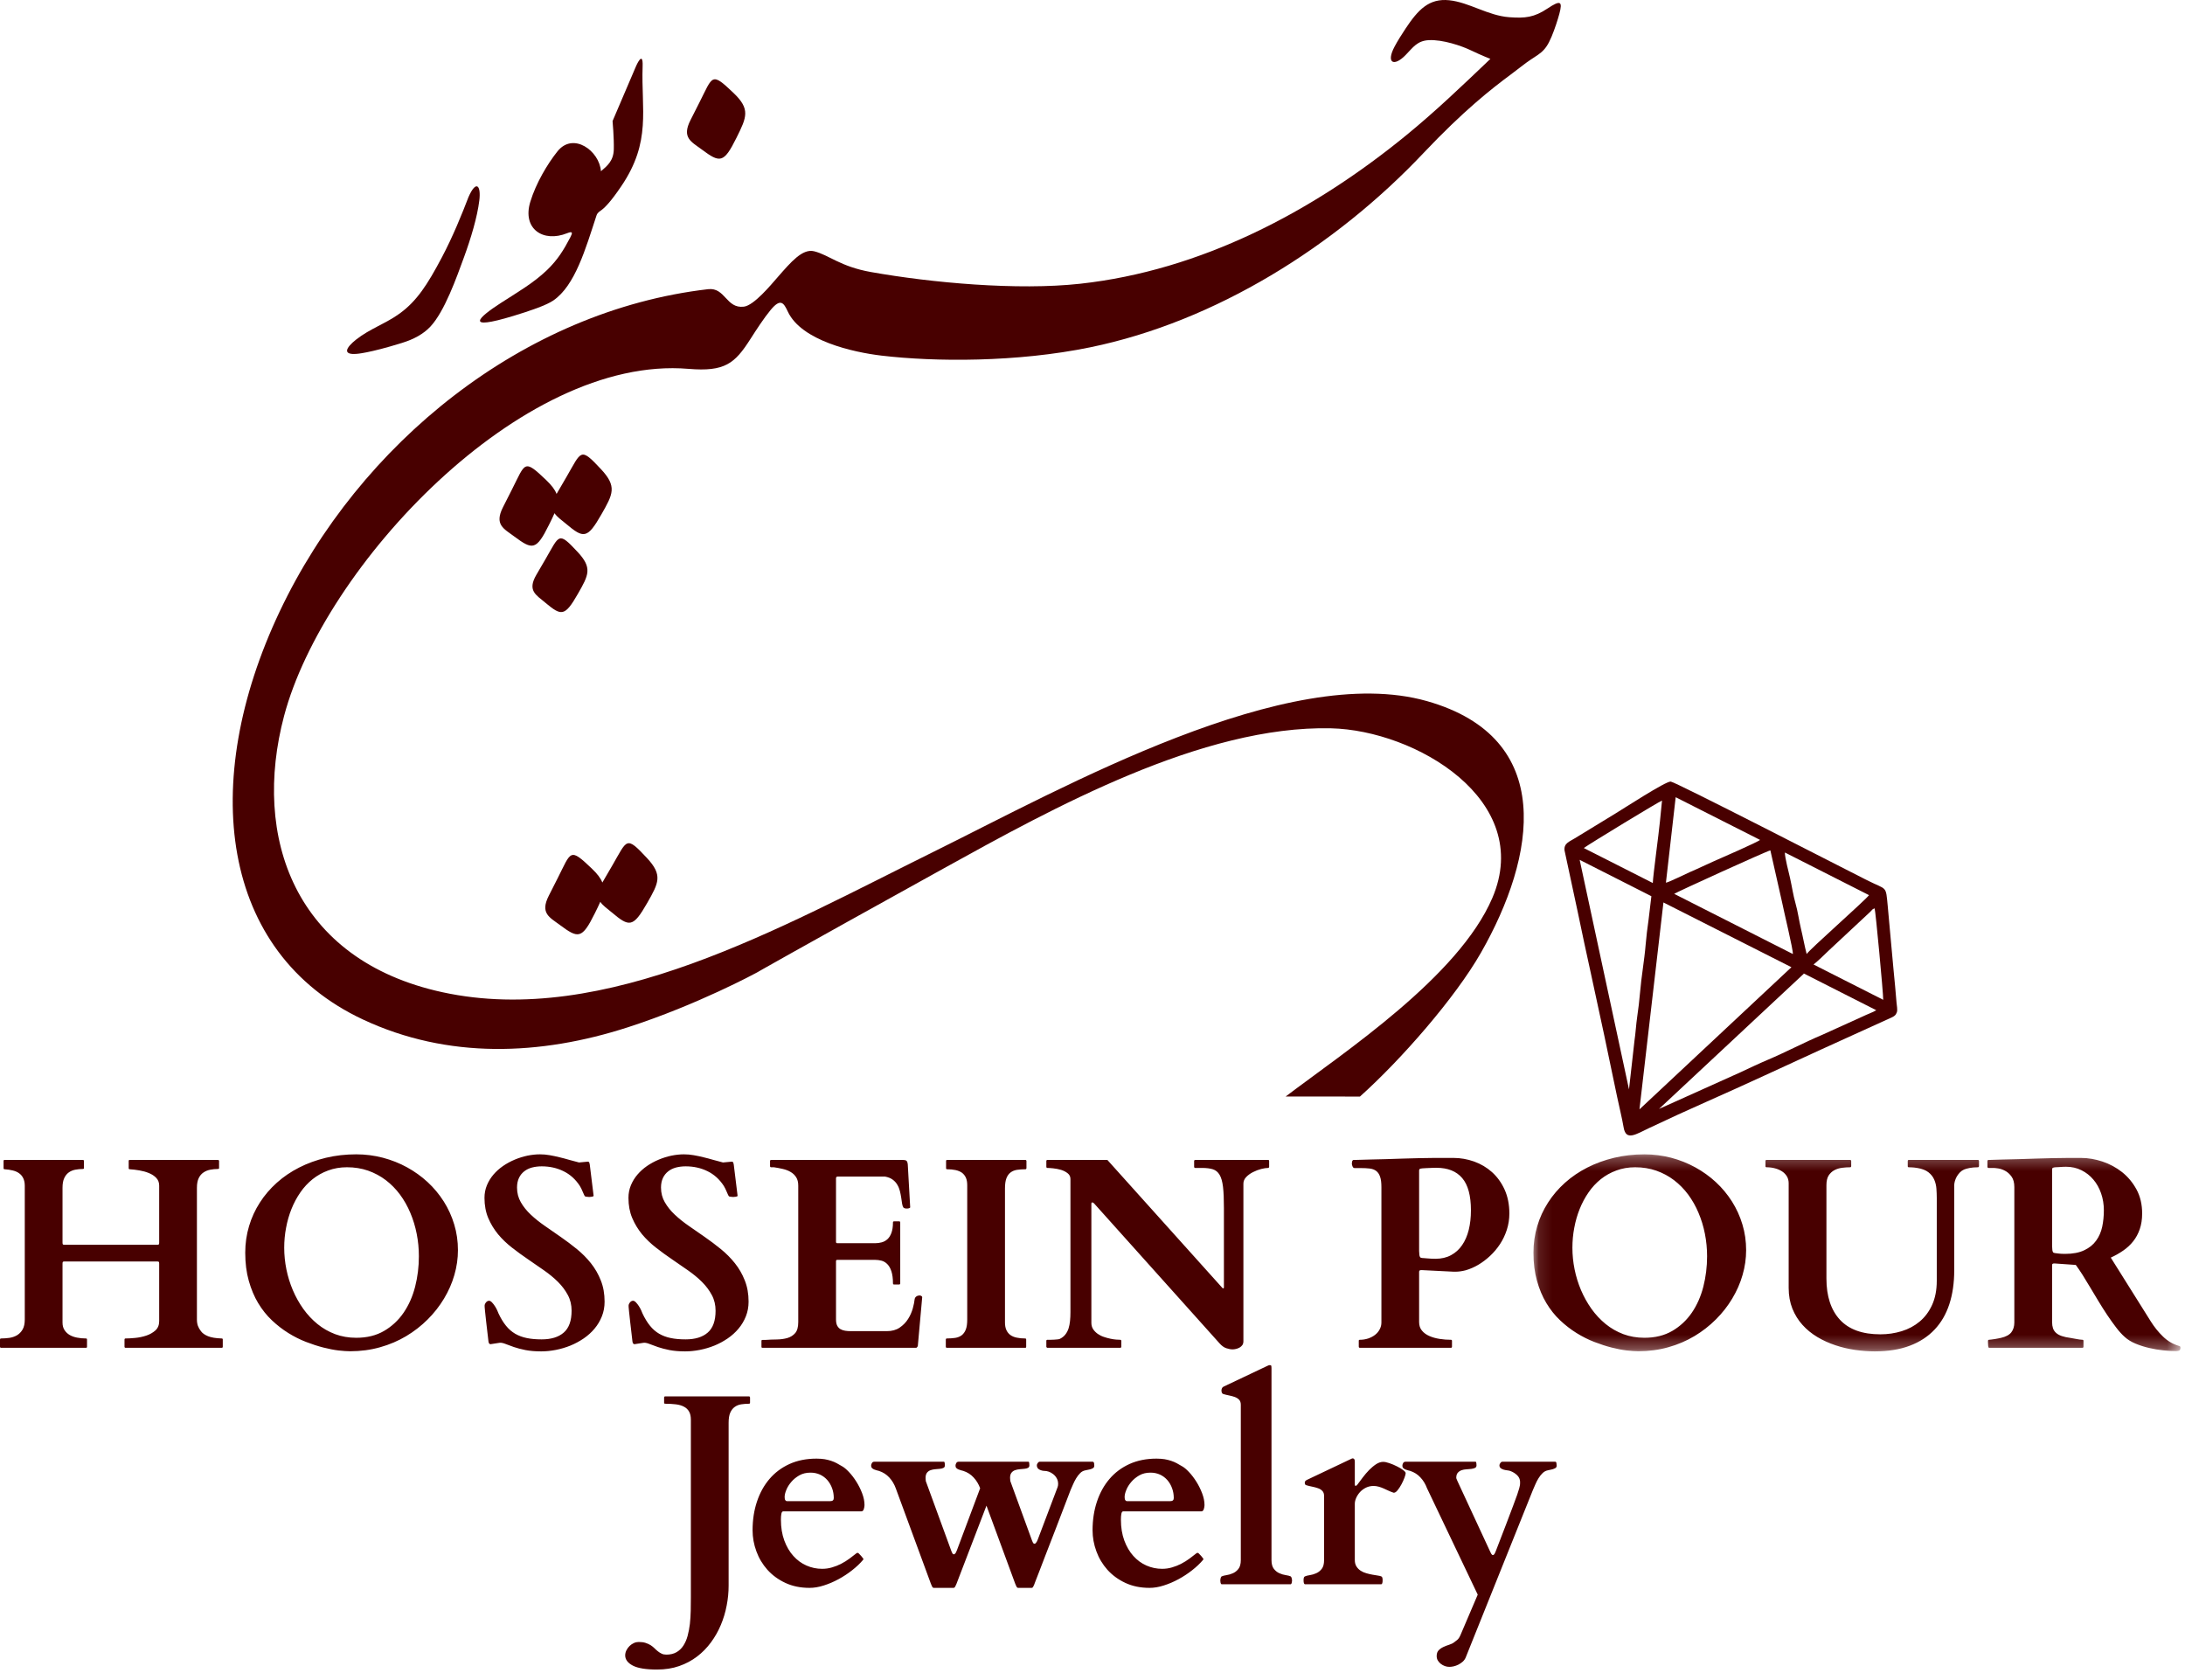 <?xml version="1.0" encoding="UTF-8"?>
<svg width="160px" height="123px" viewBox="0 0 160 123" version="1.1" xmlns="http://www.w3.org/2000/svg" xmlns:xlink="http://www.w3.org/1999/xlink">
    <!-- Generator: Sketch 55 (78076) - https://sketchapp.com -->
    <title>Group 25</title>
    <desc>Created with Sketch.</desc>
    <defs>
        <polygon id="path-1" points="0.111 0.282 47.488 0.282 47.488 14.709 0.111 14.709"></polygon>
    </defs>
    <g id="Page-1" stroke="none" stroke-width="1" fill="none" fill-rule="evenodd">
        <g id="Hosseinpour-details" transform="translate(-640, -45)">
            <g id="Group-25" transform="translate(640, 45)">
                <path d="M102.929,4.028 C102.074,4.908 101.474,4.629 102.121,3.409 C102.332,3.011 102.636,2.528 102.926,2.091 C103.846,0.706 104.641,-0.134 106.117,0.018 C107.576,0.168 108.957,1.144 110.515,1.26 C111.682,1.347 112.343,1.274 113.322,0.621 C114.278,-0.017 114.435,0.088 114.184,1.02 C114.074,1.426 113.856,2.112 113.612,2.695 C113.11,3.893 112.709,3.906 111.752,4.601 C111.374,4.875 111.126,5.087 110.633,5.453 C109.227,6.495 107.188,8.085 104.227,11.217 C97.801,18.014 89.033,23.535 79.841,25.428 C74.464,26.535 68.458,26.501 64.543,26.037 C62.467,25.791 58.691,24.948 57.691,22.819 C57.393,22.185 57.171,21.795 56.422,22.706 C55.927,23.31 55.421,24.087 54.94,24.839 C53.805,26.615 53.079,27.231 50.414,27.007 C38.129,25.974 23.7,41.505 20.803,52.416 C18.452,61.269 21.54,70.292 32.395,72.649 C44.332,75.241 57.134,67.917 68.366,62.365 C77.928,57.64 94.284,48.438 104.492,51.335 C113.985,54.029 112.476,62.702 108.442,69.762 C106.567,73.044 102.624,77.566 99.584,80.289 L94.145,80.284 C98.416,77.046 106.809,71.523 109.281,65.743 C112.345,58.577 103.642,53.47 97.468,53.326 C88.051,53.108 77.088,59.165 69.084,63.595 C57.542,69.983 55.41,71.216 55.41,71.216 C55.41,71.216 51.096,73.562 45.971,75.218 C39.567,77.288 32.799,77.563 26.572,74.644 C16.134,69.75 14.534,57.329 20.479,44.775 C26.311,32.456 38.313,22.746 51.85,21.174 C53.113,21.026 53.171,22.616 54.474,22.453 C55.216,22.36 56.455,20.856 56.961,20.277 C57.916,19.185 58.763,18.189 59.611,18.397 C60.71,18.668 61.514,19.516 63.775,19.918 C68.231,20.711 74.517,21.277 79.089,20.776 C87.902,19.811 96.087,15.531 102.96,9.915 C105.146,8.128 107.096,6.256 109.135,4.312 C109.139,4.309 108.491,4.062 107.734,3.697 C107.02,3.353 105.649,2.888 104.625,2.94 C103.777,2.984 103.473,3.469 102.929,4.028" id="Fill-1" fill="#480000"></path>
                <path d="M46.571,4.855 C46.571,4.855 47.101,3.61 47.057,4.855 C46.944,8.043 47.714,10.356 45.498,13.628 C44.746,14.739 44.332,15.159 44.063,15.368 C43.903,15.491 43.752,15.555 43.677,15.785 C42.878,18.219 42.114,20.907 40.517,22.002 C39.996,22.359 38.793,22.767 37.597,23.13 C33.939,24.24 35.041,23.241 36.655,22.196 C37.816,21.444 39.048,20.741 40.052,19.778 C40.836,19.025 41.283,18.297 41.774,17.354 C41.937,17.04 41.943,16.909 41.533,17.074 C39.768,17.785 38.226,16.753 38.833,14.773 C39.253,13.401 40.082,12.01 40.822,11.082 C41.971,9.642 43.892,11.035 44.006,12.539 C44.454,12.149 44.923,11.793 44.946,10.943 C44.968,10.092 44.856,8.865 44.856,8.865 L46.571,4.855 Z" id="Fill-3" fill="#480000"></path>
                <path d="M50.561,8.796 C49.909,10.083 50.615,10.372 51.382,10.942 C52.722,11.94 52.996,11.969 53.925,10.099 C54.687,8.564 54.96,7.995 53.705,6.798 C52.075,5.243 52.208,5.547 51.213,7.509 L50.561,8.796 Z" id="Fill-5" fill="#480000"></path>
                <path d="M34.304,14.433 C34.873,13.136 35.234,13.587 35.098,14.685 C34.949,15.887 34.495,17.419 33.966,18.863 C33.441,20.295 32.561,22.8 31.513,23.916 C31.013,24.448 30.327,24.832 29.44,25.107 C27.008,25.863 26.124,25.908 26.124,25.908 C25.078,25.996 25.292,25.481 26.089,24.854 C27.086,24.068 28.28,23.679 29.287,22.94 C30.534,22.025 31.301,20.837 32.351,18.855 C33.17,17.309 33.859,15.598 34.304,14.433" id="Fill-7" fill="#480000"></path>
                <path d="M40.605,37.576 C40.791,37.853 41.117,38.075 41.452,38.356 C42.732,39.431 43.004,39.475 44.039,37.662 C44.889,36.175 45.195,35.624 44.011,34.355 C42.473,32.707 42.588,33.018 41.482,34.919 L40.756,36.165 C40.637,35.851 40.39,35.527 39.978,35.134 C38.347,33.579 38.481,33.883 37.486,35.845 L36.834,37.132 C36.181,38.418 36.888,38.707 37.655,39.278 C38.995,40.276 39.269,40.305 40.197,38.434 C40.359,38.11 40.497,37.829 40.605,37.576" id="Fill-9" fill="#480000"></path>
                <path d="M39.275,42.088 C38.603,43.244 39.242,43.549 39.921,44.119 C41.107,45.115 41.359,45.157 42.319,43.476 C43.107,42.097 43.391,41.586 42.293,40.409 C40.867,38.882 40.975,39.17 39.949,40.932 L39.275,42.088 Z" id="Fill-11" fill="#480000"></path>
                <path d="M43.957,66.03 C44.142,66.307 44.468,66.529 44.804,66.81 C46.083,67.885 46.355,67.93 47.391,66.117 C48.24,64.629 48.546,64.078 47.362,62.809 C45.824,61.161 45.94,61.472 44.834,63.373 L44.108,64.619 C43.988,64.305 43.741,63.981 43.329,63.588 C41.699,62.033 41.832,62.337 40.837,64.299 L40.185,65.586 C39.533,66.872 40.24,67.161 41.006,67.732 C42.346,68.73 42.62,68.759 43.549,66.888 C43.71,66.564 43.849,66.283 43.957,66.03" id="Fill-13" fill="#480000"></path>
                <path d="M103.937,91.894 C103.943,91.948 103.96,91.995 103.983,92.034 C104.003,92.078 104.053,92.101 104.122,92.108 C104.149,92.108 104.195,92.111 104.261,92.118 C104.331,92.124 104.41,92.131 104.5,92.137 C104.592,92.144 104.688,92.151 104.798,92.158 C104.904,92.164 105.01,92.167 105.112,92.167 C105.546,92.167 105.923,92.081 106.251,91.904 C106.579,91.728 106.85,91.482 107.065,91.168 C107.284,90.852 107.443,90.479 107.552,90.047 C107.658,89.614 107.711,89.138 107.711,88.618 C107.711,87.543 107.499,86.757 107.072,86.257 C106.645,85.755 106.016,85.505 105.188,85.505 C105.099,85.505 105.016,85.505 104.937,85.508 C104.861,85.511 104.781,85.515 104.705,85.518 C104.626,85.521 104.543,85.525 104.457,85.528 C104.371,85.532 104.272,85.538 104.162,85.545 C104.122,85.545 104.073,85.552 104.01,85.568 C103.95,85.585 103.917,85.628 103.917,85.702 L103.917,91.602 L103.937,91.894 Z M99.574,98.684 C99.521,98.684 99.498,98.651 99.498,98.587 L99.498,98.177 C99.498,98.171 99.501,98.154 99.504,98.131 C99.511,98.111 99.534,98.098 99.574,98.098 C99.793,98.098 99.998,98.064 100.19,98.001 C100.382,97.934 100.547,97.848 100.689,97.738 C100.832,97.628 100.945,97.495 101.027,97.338 C101.113,97.182 101.156,97.012 101.156,96.829 L101.156,86.92 C101.156,86.594 101.124,86.338 101.057,86.154 C100.994,85.968 100.898,85.828 100.772,85.735 C100.647,85.638 100.488,85.581 100.295,85.558 C100.107,85.535 99.885,85.525 99.634,85.525 L99.197,85.525 C99.124,85.525 99.074,85.485 99.041,85.402 C99.008,85.322 98.991,85.252 98.991,85.192 C98.991,85.159 98.998,85.112 99.011,85.045 C99.025,84.982 99.061,84.942 99.117,84.929 L99.18,84.929 C99.216,84.929 99.279,84.929 99.369,84.926 C99.462,84.922 99.581,84.919 99.733,84.916 C99.885,84.912 100.084,84.905 100.332,84.899 C100.686,84.892 101.067,84.882 101.471,84.872 C101.875,84.859 102.282,84.846 102.696,84.832 C103.11,84.819 103.52,84.806 103.924,84.799 C104.327,84.789 104.708,84.782 105.063,84.782 L106.43,84.782 C106.949,84.782 107.453,84.872 107.943,85.045 C108.436,85.222 108.873,85.481 109.253,85.821 C109.634,86.164 109.942,86.587 110.174,87.093 C110.405,87.603 110.525,88.189 110.525,88.851 C110.525,89.267 110.462,89.664 110.339,90.047 C110.216,90.426 110.051,90.776 109.839,91.095 C109.631,91.412 109.386,91.701 109.111,91.958 C108.836,92.214 108.548,92.431 108.25,92.607 C107.949,92.784 107.641,92.917 107.333,93.007 C107.062,93.077 106.807,93.113 106.565,93.113 L106.459,93.113 L104.142,92.997 L104.063,92.997 C104.02,92.997 103.987,93.003 103.967,93.017 C103.947,93.03 103.934,93.043 103.927,93.057 C103.92,93.067 103.917,93.093 103.917,93.133 L103.917,96.803 C103.917,97.056 103.987,97.265 104.126,97.428 C104.265,97.595 104.447,97.728 104.672,97.824 C104.894,97.921 105.145,97.991 105.423,98.034 C105.701,98.078 105.976,98.098 106.248,98.098 C106.284,98.098 106.307,98.108 106.314,98.128 C106.321,98.148 106.324,98.164 106.324,98.177 L106.324,98.607 C106.324,98.617 106.321,98.634 106.311,98.654 C106.3,98.674 106.277,98.684 106.248,98.684 L99.574,98.684 Z M76.696,98.684 C76.683,98.684 76.667,98.677 76.65,98.66 C76.63,98.644 76.62,98.624 76.62,98.607 L76.62,98.177 C76.62,98.124 76.647,98.098 76.696,98.098 L76.938,98.098 C77.031,98.098 77.12,98.094 77.206,98.088 C77.292,98.081 77.372,98.075 77.445,98.068 C77.514,98.061 77.57,98.051 77.61,98.031 C77.769,97.951 77.905,97.848 78.007,97.718 C78.11,97.588 78.189,97.438 78.246,97.269 C78.299,97.099 78.335,96.916 78.355,96.712 C78.375,96.513 78.385,96.296 78.385,96.07 L78.385,86.324 C78.385,86.148 78.315,86.008 78.176,85.901 C78.037,85.791 77.875,85.712 77.693,85.655 C77.507,85.602 77.319,85.565 77.13,85.545 C76.938,85.525 76.796,85.515 76.696,85.515 C76.663,85.515 76.643,85.505 76.634,85.485 C76.624,85.465 76.62,85.448 76.62,85.435 L76.62,85.009 C76.62,84.996 76.624,84.979 76.634,84.959 C76.643,84.939 76.663,84.929 76.696,84.929 L81.089,84.929 L89.451,94.235 C89.484,94.269 89.504,94.292 89.518,94.308 C89.53,94.325 89.547,94.332 89.567,94.332 C89.593,94.332 89.61,94.322 89.617,94.305 C89.623,94.285 89.623,94.265 89.623,94.245 L89.623,88.452 C89.623,87.806 89.603,87.293 89.557,86.903 C89.511,86.517 89.428,86.221 89.306,86.018 C89.183,85.811 89.018,85.678 88.809,85.612 C88.603,85.548 88.339,85.515 88.014,85.515 L87.521,85.515 C87.488,85.515 87.468,85.505 87.458,85.485 C87.448,85.465 87.442,85.448 87.442,85.435 L87.442,85.009 C87.442,84.996 87.448,84.979 87.458,84.959 C87.468,84.939 87.488,84.929 87.521,84.929 L92.854,84.929 C92.894,84.929 92.917,84.939 92.924,84.959 C92.93,84.979 92.934,84.996 92.934,85.009 L92.934,85.435 C92.934,85.448 92.927,85.465 92.917,85.485 C92.907,85.505 92.887,85.515 92.854,85.515 C92.725,85.515 92.559,85.542 92.354,85.591 C92.152,85.645 91.954,85.718 91.759,85.818 C91.563,85.915 91.397,86.034 91.259,86.178 C91.119,86.321 91.05,86.484 91.05,86.667 L91.05,98.204 C91.05,98.317 91.024,98.407 90.974,98.484 C90.921,98.557 90.855,98.617 90.775,98.664 C90.692,98.71 90.606,98.744 90.514,98.767 C90.418,98.79 90.332,98.8 90.256,98.8 C90.127,98.8 89.974,98.774 89.806,98.717 C89.633,98.664 89.464,98.541 89.296,98.351 L80.139,88.139 C80.096,88.092 80.063,88.065 80.043,88.055 C80.023,88.046 79.997,88.042 79.967,88.042 C79.934,88.042 79.917,88.072 79.917,88.139 L79.917,96.849 C79.917,97.032 79.96,97.189 80.047,97.322 C80.136,97.455 80.248,97.568 80.384,97.665 C80.52,97.758 80.669,97.835 80.834,97.888 C81,97.944 81.159,97.988 81.318,98.021 C81.476,98.054 81.619,98.075 81.745,98.084 C81.87,98.094 81.966,98.098 82.033,98.098 C82.063,98.098 82.086,98.111 82.099,98.137 C82.106,98.151 82.109,98.164 82.109,98.177 L82.109,98.607 C82.109,98.617 82.106,98.634 82.096,98.654 C82.086,98.674 82.063,98.684 82.033,98.684 L76.696,98.684 Z M73.591,96.829 C73.591,97.052 73.625,97.235 73.694,97.385 C73.764,97.535 73.86,97.655 73.985,97.748 C74.111,97.838 74.267,97.904 74.452,97.941 C74.634,97.981 74.84,98.001 75.068,98.001 C75.117,98.001 75.144,98.027 75.144,98.078 L75.144,98.607 C75.144,98.624 75.141,98.644 75.134,98.66 C75.127,98.677 75.104,98.684 75.068,98.684 L69.334,98.684 C69.301,98.684 69.282,98.674 69.272,98.654 C69.262,98.634 69.258,98.617 69.258,98.607 L69.258,98.078 C69.258,98.064 69.262,98.051 69.272,98.031 C69.282,98.011 69.301,98.001 69.334,98.001 C69.56,98.001 69.765,97.984 69.95,97.958 C70.136,97.928 70.291,97.865 70.42,97.768 C70.549,97.668 70.652,97.528 70.721,97.348 C70.794,97.165 70.827,96.919 70.827,96.606 L70.827,86.783 C70.827,86.561 70.794,86.377 70.728,86.228 C70.658,86.078 70.563,85.958 70.437,85.864 C70.311,85.775 70.156,85.712 69.97,85.671 C69.785,85.631 69.579,85.612 69.354,85.612 C69.301,85.612 69.278,85.585 69.278,85.535 L69.278,85.009 C69.278,84.956 69.301,84.929 69.354,84.929 L75.084,84.929 C75.117,84.929 75.141,84.939 75.147,84.959 C75.157,84.979 75.164,84.996 75.164,85.009 L75.164,85.535 C75.164,85.548 75.157,85.565 75.147,85.581 C75.141,85.602 75.117,85.612 75.084,85.612 C74.859,85.612 74.654,85.628 74.469,85.655 C74.287,85.685 74.128,85.748 73.999,85.848 C73.87,85.945 73.77,86.084 73.698,86.267 C73.628,86.447 73.591,86.694 73.591,87.007 L73.591,96.829 Z M55.759,98.187 C55.759,98.181 55.762,98.164 55.765,98.141 C55.772,98.121 55.795,98.108 55.835,98.108 L56.047,98.108 C56.318,98.088 56.596,98.078 56.881,98.075 C57.166,98.071 57.424,98.034 57.659,97.968 C57.891,97.898 58.083,97.778 58.232,97.605 C58.377,97.435 58.453,97.165 58.453,96.803 L58.453,86.813 C58.453,86.557 58.401,86.351 58.298,86.194 C58.195,86.034 58.06,85.904 57.891,85.808 C57.722,85.708 57.533,85.638 57.318,85.588 C57.106,85.538 56.888,85.498 56.669,85.465 L56.464,85.465 C56.434,85.465 56.411,85.455 56.401,85.435 C56.391,85.418 56.388,85.402 56.388,85.388 L56.388,85.009 C56.388,84.996 56.391,84.979 56.401,84.959 C56.411,84.939 56.434,84.929 56.464,84.929 L66.123,84.929 C66.242,84.929 66.325,84.949 66.378,84.992 C66.428,85.035 66.461,85.128 66.474,85.272 L66.65,88.392 C66.65,88.425 66.62,88.448 66.567,88.465 C66.511,88.482 66.461,88.488 66.415,88.488 C66.365,88.488 66.312,88.485 66.259,88.472 C66.209,88.458 66.173,88.438 66.153,88.412 C66.107,88.345 66.077,88.252 66.057,88.126 C66.037,87.996 66.018,87.856 65.994,87.699 C65.971,87.543 65.938,87.38 65.898,87.213 C65.855,87.043 65.793,86.887 65.706,86.744 C65.624,86.6 65.508,86.474 65.362,86.367 C65.216,86.261 65.031,86.188 64.806,86.148 L61.343,86.148 C61.261,86.148 61.218,86.191 61.218,86.274 L61.218,90.929 C61.218,90.992 61.251,91.026 61.314,91.026 L64.088,91.026 C64.25,91.026 64.409,91.005 64.567,90.962 C64.726,90.919 64.866,90.842 64.985,90.732 C65.104,90.623 65.203,90.469 65.276,90.27 C65.349,90.073 65.389,89.817 65.389,89.504 C65.389,89.454 65.415,89.427 65.465,89.427 L65.842,89.427 C65.895,89.427 65.921,89.454 65.921,89.504 L65.921,93.972 C65.921,94.006 65.912,94.025 65.892,94.036 C65.872,94.046 65.855,94.049 65.842,94.049 L65.465,94.049 C65.432,94.049 65.412,94.039 65.402,94.022 C65.392,94.002 65.389,93.985 65.389,93.972 C65.389,93.609 65.349,93.313 65.276,93.09 C65.203,92.863 65.104,92.69 64.981,92.564 C64.859,92.437 64.717,92.351 64.558,92.307 C64.399,92.267 64.233,92.244 64.058,92.244 L61.314,92.244 C61.251,92.244 61.218,92.277 61.218,92.344 L61.218,96.606 C61.218,96.796 61.247,96.946 61.303,97.059 C61.363,97.172 61.443,97.259 61.542,97.318 C61.641,97.375 61.757,97.415 61.886,97.435 C62.015,97.455 62.151,97.465 62.293,97.465 L64.942,97.465 C65.316,97.465 65.63,97.378 65.882,97.205 C66.134,97.032 66.339,96.823 66.494,96.576 C66.65,96.33 66.762,96.073 66.839,95.807 C66.911,95.54 66.958,95.311 66.977,95.124 C66.991,95.038 67.034,94.971 67.103,94.924 C67.176,94.874 67.256,94.851 67.348,94.851 C67.378,94.851 67.418,94.865 67.464,94.888 C67.507,94.914 67.53,94.945 67.53,94.978 L67.209,98.547 C67.199,98.58 67.179,98.61 67.156,98.64 C67.136,98.67 67.107,98.684 67.077,98.684 L55.835,98.684 C55.795,98.684 55.772,98.674 55.765,98.651 C55.762,98.627 55.759,98.61 55.759,98.607 L55.759,98.467 L55.759,98.187 Z M46.463,98.42 C46.381,98.42 46.328,98.351 46.311,98.214 C46.238,97.605 46.182,97.129 46.146,96.792 C46.106,96.453 46.079,96.2 46.063,96.03 C46.047,95.86 46.036,95.754 46.033,95.704 C46.03,95.654 46.03,95.62 46.03,95.6 C46.03,95.53 46.06,95.451 46.126,95.367 C46.189,95.284 46.268,95.241 46.358,95.241 C46.424,95.241 46.493,95.281 46.566,95.357 C46.642,95.434 46.712,95.527 46.781,95.631 C46.847,95.733 46.907,95.84 46.953,95.943 C47.003,96.047 47.033,96.12 47.046,96.166 C47.215,96.526 47.397,96.825 47.596,97.069 C47.791,97.312 48.016,97.508 48.268,97.655 C48.523,97.801 48.804,97.908 49.122,97.971 C49.439,98.038 49.8,98.068 50.207,98.068 C50.899,98.068 51.439,97.904 51.823,97.572 C52.207,97.239 52.399,96.706 52.399,95.97 C52.399,95.55 52.31,95.164 52.124,94.821 C51.939,94.475 51.7,94.155 51.402,93.859 C51.105,93.563 50.764,93.283 50.383,93.017 C50.002,92.75 49.611,92.48 49.211,92.207 C48.807,91.934 48.417,91.648 48.036,91.352 C47.655,91.055 47.314,90.729 47.016,90.373 C46.722,90.013 46.48,89.617 46.295,89.181 C46.112,88.748 46.02,88.255 46.02,87.709 C46.02,87.376 46.079,87.07 46.199,86.783 C46.318,86.497 46.477,86.237 46.679,86.001 C46.878,85.768 47.112,85.558 47.38,85.372 C47.649,85.189 47.937,85.032 48.241,84.905 C48.542,84.779 48.854,84.683 49.165,84.616 C49.479,84.553 49.784,84.519 50.081,84.519 C50.323,84.519 50.562,84.539 50.803,84.583 C51.048,84.626 51.287,84.676 51.522,84.736 C51.76,84.792 51.995,84.855 52.237,84.926 C52.475,84.992 52.71,85.055 52.942,85.115 L53.584,85.055 C53.64,85.055 53.68,85.082 53.696,85.128 C53.71,85.179 53.723,85.222 53.73,85.262 L54.011,87.553 C54.011,87.586 53.968,87.609 53.885,87.623 C53.799,87.636 53.736,87.642 53.69,87.642 C53.65,87.642 53.594,87.636 53.514,87.626 C53.438,87.616 53.392,87.606 53.379,87.593 C53.359,87.573 53.336,87.532 53.306,87.469 C53.279,87.409 53.246,87.34 53.217,87.266 C53.184,87.19 53.15,87.113 53.114,87.037 C53.077,86.957 53.041,86.89 53.001,86.83 C52.69,86.351 52.293,85.991 51.81,85.755 C51.323,85.515 50.79,85.398 50.207,85.398 C49.956,85.398 49.721,85.428 49.499,85.485 C49.281,85.545 49.089,85.638 48.93,85.765 C48.768,85.891 48.638,86.051 48.546,86.247 C48.453,86.44 48.403,86.677 48.403,86.95 C48.403,87.346 48.496,87.706 48.681,88.025 C48.867,88.349 49.108,88.651 49.41,88.934 C49.708,89.217 50.052,89.491 50.436,89.757 C50.82,90.023 51.214,90.296 51.611,90.573 C52.008,90.849 52.399,91.142 52.783,91.455 C53.167,91.768 53.511,92.111 53.812,92.49 C54.114,92.867 54.355,93.286 54.537,93.749 C54.723,94.209 54.816,94.728 54.816,95.307 C54.816,95.694 54.749,96.05 54.617,96.383 C54.485,96.712 54.306,97.015 54.077,97.285 C53.852,97.555 53.587,97.791 53.283,98.001 C52.978,98.207 52.654,98.384 52.31,98.524 C51.962,98.664 51.608,98.767 51.24,98.84 C50.876,98.91 50.519,98.947 50.171,98.947 C49.731,98.947 49.347,98.913 49.019,98.85 C48.695,98.784 48.413,98.71 48.178,98.63 C47.94,98.547 47.741,98.474 47.579,98.41 C47.42,98.344 47.285,98.314 47.172,98.314 C47.136,98.314 47.106,98.317 47.086,98.324 L46.463,98.42 Z M35.92,98.42 C35.837,98.42 35.784,98.351 35.768,98.214 C35.695,97.605 35.639,97.129 35.602,96.792 C35.563,96.453 35.536,96.2 35.52,96.03 C35.503,95.86 35.493,95.754 35.49,95.704 C35.487,95.654 35.487,95.62 35.487,95.6 C35.487,95.53 35.516,95.451 35.583,95.367 C35.645,95.284 35.725,95.241 35.814,95.241 C35.881,95.241 35.95,95.281 36.023,95.357 C36.099,95.434 36.168,95.527 36.238,95.631 C36.304,95.733 36.364,95.84 36.41,95.943 C36.46,96.047 36.489,96.12 36.503,96.166 C36.672,96.526 36.854,96.825 37.052,97.069 C37.248,97.312 37.473,97.508 37.724,97.655 C37.979,97.801 38.261,97.908 38.578,97.971 C38.896,98.038 39.257,98.068 39.664,98.068 C40.356,98.068 40.895,97.904 41.279,97.572 C41.663,97.239 41.856,96.706 41.856,95.97 C41.856,95.55 41.766,95.164 41.581,94.821 C41.395,94.475 41.157,94.155 40.859,93.859 C40.561,93.563 40.22,93.283 39.84,93.017 C39.459,92.75 39.068,92.48 38.668,92.207 C38.264,91.934 37.873,91.648 37.493,91.352 C37.112,91.055 36.771,90.729 36.473,90.373 C36.178,90.013 35.937,89.617 35.751,89.181 C35.569,88.748 35.477,88.255 35.477,87.709 C35.477,87.376 35.536,87.07 35.655,86.783 C35.774,86.497 35.933,86.237 36.135,86.001 C36.334,85.768 36.569,85.558 36.837,85.372 C37.105,85.189 37.393,85.032 37.698,84.905 C37.999,84.779 38.31,84.683 38.621,84.616 C38.936,84.553 39.24,84.519 39.538,84.519 C39.78,84.519 40.018,84.539 40.26,84.583 C40.505,84.626 40.743,84.676 40.978,84.736 C41.217,84.792 41.452,84.855 41.693,84.926 C41.932,84.992 42.167,85.055 42.399,85.115 L43.041,85.055 C43.097,85.055 43.137,85.082 43.153,85.128 C43.167,85.179 43.18,85.222 43.186,85.262 L43.468,87.553 C43.468,87.586 43.425,87.609 43.342,87.623 C43.256,87.636 43.193,87.642 43.147,87.642 C43.107,87.642 43.051,87.636 42.971,87.626 C42.895,87.616 42.849,87.606 42.836,87.593 C42.815,87.573 42.792,87.532 42.763,87.469 C42.736,87.409 42.703,87.34 42.673,87.266 C42.64,87.19 42.607,87.113 42.571,87.037 C42.534,86.957 42.498,86.89 42.458,86.83 C42.147,86.351 41.75,85.991 41.266,85.755 C40.78,85.515 40.247,85.398 39.664,85.398 C39.413,85.398 39.177,85.428 38.956,85.485 C38.737,85.545 38.545,85.638 38.386,85.765 C38.224,85.891 38.095,86.051 38.002,86.247 C37.91,86.44 37.86,86.677 37.86,86.95 C37.86,87.346 37.953,87.706 38.138,88.025 C38.323,88.349 38.565,88.651 38.866,88.934 C39.164,89.217 39.509,89.491 39.893,89.757 C40.277,90.023 40.671,90.296 41.068,90.573 C41.465,90.849 41.856,91.142 42.24,91.455 C42.624,91.768 42.968,92.111 43.269,92.49 C43.57,92.867 43.812,93.286 43.994,93.749 C44.179,94.209 44.272,94.728 44.272,95.307 C44.272,95.694 44.206,96.05 44.073,96.383 C43.941,96.712 43.762,97.015 43.534,97.285 C43.309,97.555 43.044,97.791 42.74,98.001 C42.435,98.207 42.11,98.384 41.766,98.524 C41.419,98.664 41.064,98.767 40.697,98.84 C40.333,98.91 39.975,98.947 39.628,98.947 C39.188,98.947 38.804,98.913 38.476,98.85 C38.151,98.784 37.87,98.71 37.635,98.63 C37.397,98.547 37.198,98.474 37.036,98.41 C36.877,98.344 36.741,98.314 36.629,98.314 C36.592,98.314 36.562,98.317 36.542,98.324 L35.92,98.42 Z M20.812,91.359 C20.812,91.885 20.865,92.411 20.971,92.937 C21.077,93.466 21.236,93.972 21.441,94.458 C21.649,94.948 21.904,95.404 22.206,95.83 C22.51,96.256 22.858,96.626 23.245,96.942 C23.632,97.259 24.066,97.505 24.539,97.685 C25.016,97.861 25.529,97.951 26.085,97.951 C26.87,97.951 27.548,97.785 28.124,97.449 C28.697,97.115 29.174,96.669 29.554,96.116 C29.932,95.564 30.213,94.931 30.398,94.212 C30.581,93.493 30.673,92.75 30.673,91.981 C30.673,91.422 30.62,90.876 30.514,90.34 C30.408,89.8 30.253,89.291 30.048,88.808 C29.846,88.322 29.591,87.875 29.293,87.469 C28.992,87.063 28.644,86.71 28.254,86.411 C27.863,86.114 27.429,85.881 26.956,85.714 C26.479,85.548 25.963,85.465 25.407,85.465 C24.91,85.465 24.45,85.545 24.029,85.702 C23.609,85.854 23.232,86.068 22.891,86.338 C22.553,86.61 22.252,86.93 21.994,87.306 C21.736,87.679 21.52,88.082 21.345,88.518 C21.17,88.955 21.037,89.414 20.948,89.9 C20.855,90.383 20.812,90.869 20.812,91.359 L20.812,91.359 Z M25.642,98.937 C25.413,98.937 25.132,98.917 24.791,98.88 C24.453,98.84 24.079,98.767 23.675,98.664 C23.271,98.56 22.851,98.424 22.411,98.254 C21.97,98.084 21.54,97.868 21.116,97.605 C20.693,97.342 20.289,97.029 19.908,96.669 C19.527,96.31 19.193,95.89 18.905,95.411 C18.617,94.934 18.389,94.389 18.217,93.776 C18.044,93.166 17.958,92.48 17.958,91.718 C17.958,91.042 18.051,90.396 18.237,89.777 C18.418,89.161 18.683,88.585 19.028,88.052 C19.369,87.516 19.786,87.033 20.272,86.597 C20.759,86.161 21.305,85.791 21.908,85.485 C22.507,85.179 23.162,84.942 23.864,84.772 C24.569,84.603 25.311,84.519 26.085,84.519 C26.757,84.519 27.409,84.603 28.042,84.769 C28.671,84.936 29.26,85.169 29.809,85.471 C30.359,85.775 30.862,86.134 31.319,86.557 C31.776,86.98 32.166,87.453 32.497,87.972 C32.825,88.491 33.083,89.054 33.262,89.657 C33.444,90.256 33.533,90.882 33.533,91.535 C33.533,92.144 33.447,92.75 33.272,93.353 C33.1,93.955 32.845,94.528 32.517,95.078 C32.186,95.631 31.789,96.136 31.319,96.606 C30.849,97.075 30.326,97.482 29.743,97.831 C29.161,98.177 28.525,98.451 27.833,98.644 C27.141,98.84 26.41,98.937 25.642,98.937 L25.642,98.937 Z M0.076,98.684 C0.043,98.684 0.023,98.674 0.013,98.654 C0.003,98.634 0,98.617 0,98.607 L0,98.078 C0,98.064 0.003,98.051 0.013,98.031 C0.023,98.011 0.043,98.001 0.076,98.001 C0.278,98.001 0.48,97.984 0.682,97.958 C0.887,97.928 1.073,97.865 1.241,97.768 C1.41,97.668 1.546,97.528 1.652,97.348 C1.761,97.165 1.814,96.919 1.814,96.606 L1.814,86.83 C1.814,86.61 1.778,86.424 1.705,86.274 C1.635,86.124 1.536,86.004 1.407,85.911 C1.278,85.814 1.122,85.745 0.94,85.702 C0.758,85.655 0.56,85.625 0.338,85.612 C0.288,85.612 0.261,85.585 0.261,85.535 L0.261,85.009 C0.261,84.956 0.285,84.929 0.328,84.929 L6.071,84.929 C6.104,84.929 6.124,84.939 6.134,84.959 C6.144,84.979 6.147,84.996 6.147,85.009 L6.147,85.535 C6.147,85.571 6.121,85.591 6.071,85.591 C5.876,85.591 5.69,85.612 5.508,85.645 C5.326,85.681 5.167,85.748 5.031,85.848 C4.896,85.945 4.787,86.081 4.704,86.261 C4.618,86.44 4.578,86.677 4.578,86.967 L4.578,90.986 C4.578,91.052 4.588,91.095 4.605,91.115 C4.624,91.132 4.668,91.142 4.73,91.142 L11.5,91.142 C11.566,91.142 11.609,91.132 11.629,91.115 C11.646,91.095 11.656,91.052 11.656,90.986 L11.656,86.813 C11.656,86.584 11.586,86.397 11.444,86.247 C11.301,86.097 11.122,85.978 10.904,85.891 C10.689,85.801 10.454,85.738 10.203,85.695 C9.951,85.651 9.716,85.625 9.504,85.612 C9.451,85.612 9.424,85.585 9.424,85.535 L9.424,85.009 C9.424,84.956 9.448,84.929 9.494,84.929 L15.962,84.929 C15.995,84.929 16.015,84.939 16.025,84.959 C16.035,84.979 16.042,84.996 16.042,85.009 L16.042,85.535 C16.042,85.571 16.015,85.591 15.962,85.591 C15.767,85.591 15.578,85.612 15.396,85.645 C15.211,85.681 15.045,85.748 14.9,85.848 C14.754,85.945 14.638,86.081 14.552,86.261 C14.463,86.44 14.42,86.677 14.42,86.967 L14.42,96.626 C14.42,96.796 14.446,96.946 14.493,97.079 C14.542,97.212 14.618,97.345 14.721,97.475 C14.824,97.618 14.996,97.738 15.231,97.835 C15.466,97.931 15.8,97.988 16.234,98.001 C16.287,98.001 16.313,98.027 16.313,98.078 L16.313,98.607 C16.313,98.657 16.287,98.684 16.234,98.684 L9.193,98.684 C9.16,98.684 9.14,98.674 9.13,98.654 C9.12,98.634 9.117,98.617 9.117,98.607 L9.117,98.078 C9.117,98.064 9.12,98.051 9.13,98.031 C9.14,98.011 9.16,98.001 9.193,98.001 C9.388,98.001 9.623,97.988 9.901,97.961 C10.179,97.934 10.451,97.878 10.712,97.791 C10.974,97.705 11.195,97.575 11.381,97.412 C11.563,97.245 11.656,97.019 11.656,96.732 L11.656,92.517 C11.656,92.454 11.646,92.411 11.629,92.391 C11.609,92.37 11.566,92.364 11.5,92.364 L4.73,92.364 C4.668,92.364 4.624,92.37 4.605,92.391 C4.588,92.411 4.578,92.454 4.578,92.517 L4.578,96.829 C4.578,97.052 4.624,97.235 4.724,97.385 C4.82,97.535 4.946,97.655 5.104,97.748 C5.263,97.838 5.445,97.904 5.654,97.941 C5.859,97.981 6.074,98.001 6.293,98.001 C6.333,98.001 6.356,98.011 6.362,98.031 C6.369,98.051 6.372,98.064 6.372,98.078 L6.372,98.607 C6.372,98.617 6.369,98.634 6.362,98.654 C6.356,98.674 6.336,98.684 6.303,98.684 L0.076,98.684 Z" id="Fill-15" fill="#480000"></path>
                <g id="Group-19" transform="translate(112.178, 84.238)">
                    <mask id="mask-2" fill="white">
                        <use xlink:href="#path-1"></use>
                    </mask>
                    <g id="Clip-18"></g>
                    <path d="M38.109,7.297 C38.116,7.347 38.129,7.394 38.152,7.437 C38.176,7.48 38.222,7.503 38.292,7.51 C38.351,7.517 38.437,7.527 38.556,7.544 C38.672,7.56 38.835,7.57 39.04,7.57 C39.609,7.57 40.079,7.48 40.446,7.303 C40.814,7.131 41.105,6.894 41.317,6.598 C41.532,6.302 41.678,5.962 41.761,5.579 C41.84,5.196 41.88,4.797 41.88,4.38 C41.88,3.944 41.814,3.531 41.678,3.139 C41.542,2.749 41.354,2.412 41.109,2.126 C40.867,1.84 40.576,1.61 40.238,1.444 C39.897,1.274 39.523,1.19 39.116,1.19 C39.026,1.19 38.957,1.19 38.904,1.194 C38.851,1.197 38.801,1.201 38.755,1.204 C38.705,1.207 38.649,1.21 38.589,1.214 C38.527,1.217 38.441,1.22 38.331,1.227 C38.292,1.227 38.242,1.237 38.182,1.254 C38.119,1.267 38.09,1.314 38.09,1.384 L38.09,7.004 L38.109,7.297 Z M33.396,13.94 C33.396,13.933 33.399,13.916 33.406,13.893 C33.412,13.873 33.435,13.86 33.472,13.86 C33.512,13.86 33.575,13.853 33.657,13.84 C33.74,13.827 33.829,13.817 33.919,13.803 C34.008,13.79 34.094,13.773 34.17,13.757 C34.25,13.743 34.303,13.73 34.336,13.723 C34.703,13.64 34.961,13.5 35.107,13.31 C35.253,13.117 35.325,12.877 35.325,12.591 L35.325,2.682 C35.325,2.356 35.256,2.1 35.12,1.91 C34.985,1.723 34.829,1.58 34.65,1.487 C34.475,1.394 34.303,1.334 34.138,1.311 C33.972,1.287 33.862,1.277 33.803,1.277 L33.435,1.277 C33.402,1.277 33.382,1.267 33.372,1.247 C33.363,1.227 33.356,1.21 33.356,1.197 L33.356,0.771 C33.356,0.758 33.359,0.741 33.366,0.724 C33.372,0.711 33.396,0.698 33.435,0.691 L33.478,0.691 C33.502,0.691 33.548,0.691 33.618,0.688 C33.69,0.685 33.793,0.681 33.929,0.678 C34.064,0.675 34.256,0.668 34.501,0.661 C34.856,0.655 35.236,0.645 35.64,0.634 C36.044,0.621 36.455,0.608 36.868,0.594 C37.282,0.581 37.689,0.568 38.093,0.561 C38.497,0.551 38.877,0.545 39.235,0.545 L40.215,0.545 C40.725,0.545 41.244,0.634 41.774,0.808 C42.304,0.984 42.784,1.244 43.214,1.583 C43.644,1.927 43.998,2.349 44.273,2.856 C44.548,3.365 44.684,3.951 44.684,4.613 C44.684,5.043 44.624,5.423 44.509,5.759 C44.392,6.095 44.234,6.392 44.029,6.648 C43.826,6.904 43.585,7.131 43.303,7.324 C43.022,7.52 42.714,7.694 42.387,7.843 L45.323,12.524 C45.578,12.927 45.869,13.294 46.207,13.62 C46.544,13.95 46.935,14.179 47.382,14.309 C47.431,14.323 47.461,14.339 47.471,14.362 C47.481,14.386 47.488,14.413 47.488,14.446 C47.488,14.542 47.461,14.609 47.408,14.642 C47.358,14.672 47.276,14.689 47.167,14.689 C46.895,14.689 46.587,14.672 46.24,14.636 C45.895,14.599 45.548,14.542 45.197,14.459 C44.85,14.379 44.518,14.273 44.204,14.143 C43.889,14.013 43.628,13.85 43.413,13.657 C43.207,13.474 42.996,13.244 42.784,12.964 C42.569,12.684 42.353,12.382 42.138,12.062 C41.923,11.739 41.708,11.403 41.499,11.056 C41.288,10.707 41.086,10.367 40.887,10.037 C40.691,9.704 40.499,9.395 40.321,9.108 C40.139,8.822 39.973,8.579 39.824,8.379 L38.311,8.273 L38.235,8.273 C38.189,8.273 38.156,8.276 38.14,8.289 C38.119,8.303 38.106,8.316 38.1,8.329 C38.093,8.343 38.09,8.369 38.09,8.406 L38.09,12.565 C38.09,12.738 38.113,12.891 38.156,13.021 C38.202,13.15 38.278,13.264 38.384,13.357 C38.49,13.453 38.629,13.53 38.801,13.587 C38.973,13.647 39.182,13.69 39.427,13.723 C39.467,13.73 39.523,13.74 39.596,13.753 C39.672,13.766 39.751,13.78 39.841,13.797 C39.927,13.813 40.013,13.827 40.096,13.84 C40.182,13.853 40.251,13.86 40.311,13.86 C40.351,13.86 40.371,13.87 40.377,13.89 C40.384,13.91 40.387,13.926 40.387,13.94 L40.387,14.369 C40.387,14.379 40.384,14.396 40.374,14.416 C40.364,14.436 40.344,14.446 40.311,14.446 L33.472,14.446 C33.442,14.446 33.419,14.399 33.409,14.309 C33.399,14.219 33.396,14.133 33.396,14.056 L33.396,13.94 Z M18.8,2.399 C18.8,2.209 18.758,2.043 18.672,1.897 C18.582,1.75 18.466,1.627 18.317,1.53 C18.168,1.434 17.996,1.357 17.801,1.307 C17.609,1.254 17.4,1.227 17.182,1.227 C17.129,1.227 17.102,1.201 17.102,1.151 L17.102,0.771 C17.102,0.718 17.125,0.691 17.172,0.691 L23.302,0.691 C23.332,0.691 23.356,0.701 23.365,0.721 C23.375,0.741 23.379,0.758 23.379,0.771 L23.379,1.151 C23.379,1.164 23.375,1.18 23.365,1.197 C23.356,1.217 23.332,1.227 23.302,1.227 C23.107,1.227 22.909,1.24 22.703,1.267 C22.501,1.294 22.313,1.35 22.141,1.444 C21.972,1.534 21.833,1.667 21.724,1.836 C21.617,2.01 21.565,2.243 21.565,2.536 L21.565,9.375 C21.565,10.673 21.896,11.679 22.554,12.392 C23.213,13.104 24.2,13.46 25.514,13.46 C26.057,13.46 26.576,13.384 27.073,13.231 C27.573,13.077 28.01,12.844 28.394,12.524 C28.775,12.205 29.079,11.799 29.304,11.306 C29.529,10.81 29.645,10.221 29.645,9.538 L29.645,3.481 C29.645,3.262 29.635,3.032 29.619,2.799 C29.602,2.566 29.549,2.343 29.46,2.136 C29.37,1.927 29.228,1.747 29.033,1.593 C28.838,1.44 28.563,1.334 28.208,1.277 C28.046,1.251 27.914,1.237 27.805,1.234 C27.699,1.23 27.629,1.227 27.596,1.227 C27.547,1.227 27.52,1.201 27.52,1.151 L27.52,0.771 C27.52,0.718 27.547,0.691 27.596,0.691 L32.661,0.691 C32.691,0.691 32.714,0.701 32.724,0.721 C32.734,0.741 32.737,0.758 32.737,0.771 L32.737,1.151 C32.737,1.164 32.73,1.18 32.717,1.197 C32.704,1.217 32.687,1.227 32.661,1.227 C32.426,1.227 32.221,1.247 32.045,1.28 C31.866,1.317 31.731,1.354 31.641,1.394 C31.532,1.44 31.433,1.51 31.34,1.603 C31.251,1.697 31.174,1.8 31.111,1.906 C31.052,2.013 31.006,2.123 30.972,2.236 C30.94,2.353 30.923,2.449 30.923,2.536 L30.923,8.779 C30.923,9.694 30.804,10.52 30.565,11.253 C30.327,11.982 29.966,12.605 29.483,13.114 C29.003,13.624 28.397,14.02 27.666,14.296 C26.934,14.572 26.08,14.709 25.103,14.709 C24.64,14.709 24.16,14.672 23.663,14.602 C23.17,14.529 22.687,14.416 22.22,14.259 C21.75,14.103 21.31,13.903 20.896,13.657 C20.482,13.407 20.121,13.114 19.81,12.767 C19.499,12.425 19.254,12.025 19.072,11.579 C18.893,11.129 18.8,10.623 18.8,10.057 L18.8,2.399 Z M2.964,7.121 C2.964,7.647 3.017,8.173 3.123,8.699 C3.229,9.228 3.388,9.734 3.593,10.221 C3.802,10.71 4.056,11.166 4.358,11.592 C4.662,12.018 5.01,12.388 5.397,12.704 C5.785,13.021 6.218,13.267 6.691,13.447 C7.168,13.624 7.681,13.713 8.237,13.713 C9.022,13.713 9.7,13.547 10.277,13.211 C10.849,12.877 11.326,12.431 11.707,11.879 C12.084,11.326 12.366,10.693 12.551,9.974 C12.733,9.255 12.826,8.513 12.826,7.743 C12.826,7.184 12.772,6.638 12.667,6.102 C12.561,5.562 12.405,5.053 12.2,4.57 C11.998,4.084 11.743,3.638 11.445,3.231 C11.144,2.825 10.796,2.473 10.405,2.173 C10.015,1.877 9.582,1.644 9.108,1.477 C8.631,1.311 8.115,1.227 7.559,1.227 C7.062,1.227 6.602,1.307 6.182,1.464 C5.761,1.617 5.384,1.83 5.043,2.1 C4.705,2.372 4.404,2.692 4.146,3.069 C3.888,3.441 3.672,3.844 3.497,4.281 C3.322,4.717 3.189,5.176 3.1,5.662 C3.007,6.145 2.964,6.631 2.964,7.121 L2.964,7.121 Z M7.794,14.699 C7.565,14.699 7.284,14.679 6.943,14.642 C6.605,14.602 6.231,14.529 5.827,14.426 C5.423,14.323 5.003,14.186 4.563,14.016 C4.123,13.846 3.692,13.63 3.269,13.367 C2.845,13.104 2.441,12.791 2.06,12.431 C1.68,12.072 1.345,11.652 1.057,11.173 C0.769,10.697 0.541,10.151 0.369,9.538 C0.197,8.928 0.111,8.243 0.111,7.48 C0.111,6.804 0.203,6.158 0.389,5.539 C0.571,4.923 0.835,4.347 1.18,3.814 C1.521,3.278 1.938,2.795 2.424,2.359 C2.911,1.923 3.457,1.553 4.06,1.247 C4.659,0.941 5.314,0.704 6.016,0.535 C6.721,0.365 7.462,0.282 8.237,0.282 C8.909,0.282 9.561,0.365 10.194,0.531 C10.823,0.698 11.412,0.931 11.962,1.234 C12.511,1.537 13.014,1.897 13.471,2.319 C13.928,2.742 14.318,3.215 14.649,3.734 C14.977,4.254 15.235,4.816 15.414,5.419 C15.596,6.018 15.685,6.644 15.685,7.297 C15.685,7.906 15.6,8.513 15.424,9.115 C15.252,9.718 14.997,10.29 14.669,10.84 C14.338,11.393 13.941,11.899 13.471,12.368 C13.001,12.838 12.478,13.244 11.895,13.594 C11.313,13.94 10.677,14.213 9.985,14.406 C9.293,14.602 8.562,14.699 7.794,14.699 L7.794,14.699 Z" id="Fill-17" fill="#480000" mask="url(#mask-2)"></path>
                </g>
                <g id="Group-22" transform="translate(45.691, 99.852)" fill="#480000">
                    <path d="M60.453,22.194 C60.536,22.194 60.635,22.18 60.754,22.157 C60.87,22.13 60.985,22.087 61.102,22.03 C61.217,21.97 61.323,21.897 61.423,21.811 C61.519,21.721 61.595,21.618 61.644,21.491 L66.56,9.241 C66.613,9.118 66.673,8.978 66.742,8.822 C66.808,8.665 66.888,8.515 66.974,8.376 C67.06,8.236 67.159,8.113 67.269,8.006 C67.381,7.899 67.503,7.833 67.639,7.806 C67.781,7.779 67.894,7.753 67.984,7.73 C68.07,7.703 68.136,7.677 68.185,7.65 C68.235,7.623 68.265,7.596 68.278,7.563 C68.292,7.53 68.298,7.49 68.298,7.446 C68.298,7.413 68.292,7.36 68.281,7.284 C68.275,7.21 68.242,7.174 68.192,7.174 L64.322,7.174 C64.269,7.174 64.22,7.203 64.177,7.267 C64.13,7.327 64.107,7.383 64.107,7.436 C64.107,7.527 64.14,7.596 64.2,7.646 C64.263,7.693 64.332,7.73 64.415,7.753 C64.495,7.776 64.577,7.793 64.667,7.803 C64.753,7.813 64.826,7.826 64.885,7.846 C65.09,7.916 65.269,8.029 65.418,8.176 C65.567,8.326 65.633,8.515 65.62,8.742 C65.62,8.788 65.617,8.835 65.61,8.885 C65.603,8.935 65.587,9.011 65.557,9.118 C65.527,9.225 65.481,9.378 65.412,9.578 C65.345,9.774 65.243,10.05 65.11,10.4 C64.978,10.753 64.812,11.196 64.607,11.729 C64.405,12.261 64.154,12.911 63.856,13.68 C63.849,13.693 63.839,13.717 63.826,13.753 C63.813,13.786 63.796,13.826 63.779,13.863 C63.76,13.903 63.737,13.936 63.71,13.966 C63.684,13.996 63.66,14.009 63.634,14.009 C63.587,14.009 63.548,13.979 63.511,13.919 C63.475,13.856 63.452,13.809 63.438,13.776 L61.035,8.595 C61.035,8.582 61.019,8.545 60.989,8.486 C60.962,8.422 60.946,8.382 60.946,8.362 C60.946,8.192 60.982,8.066 61.058,7.983 C61.131,7.896 61.224,7.836 61.333,7.796 C61.446,7.756 61.562,7.736 61.687,7.73 C61.813,7.723 61.932,7.713 62.042,7.7 C62.151,7.686 62.243,7.663 62.32,7.626 C62.392,7.59 62.429,7.527 62.429,7.436 C62.429,7.417 62.426,7.367 62.419,7.29 C62.412,7.21 62.392,7.174 62.353,7.174 L57.232,7.174 C57.156,7.174 57.096,7.203 57.056,7.27 C57.02,7.337 57,7.4 57,7.467 C57,7.536 57.02,7.593 57.063,7.637 C57.106,7.677 57.156,7.713 57.218,7.739 C57.278,7.763 57.341,7.786 57.407,7.803 C57.47,7.819 57.526,7.833 57.573,7.846 C57.867,7.943 58.122,8.103 58.327,8.329 C58.536,8.552 58.691,8.815 58.804,9.115 L62.518,16.906 L61.247,19.883 C61.181,20.033 61.108,20.142 61.029,20.209 C60.949,20.279 60.873,20.339 60.8,20.389 C60.697,20.469 60.572,20.529 60.423,20.576 C60.274,20.622 60.132,20.675 59.996,20.742 C59.86,20.805 59.744,20.888 59.652,20.985 C59.559,21.082 59.512,21.221 59.512,21.404 C59.512,21.521 59.539,21.628 59.592,21.721 C59.648,21.817 59.721,21.897 59.811,21.97 C59.903,22.04 60.002,22.097 60.112,22.137 C60.221,22.177 60.337,22.194 60.453,22.194 L60.453,22.194 Z M53.206,6.987 C53.233,6.974 53.263,6.96 53.289,6.947 C53.319,6.934 53.339,6.927 53.352,6.927 C53.465,6.927 53.517,7.007 53.517,7.163 L53.517,8.822 C53.517,8.842 53.521,8.865 53.524,8.895 C53.527,8.925 53.544,8.938 53.577,8.938 C53.61,8.938 53.633,8.928 53.653,8.905 C53.673,8.882 53.693,8.858 53.713,8.842 C53.829,8.685 53.958,8.512 54.104,8.319 C54.249,8.126 54.405,7.946 54.57,7.776 C54.736,7.61 54.905,7.467 55.08,7.353 C55.256,7.24 55.424,7.184 55.593,7.184 C55.709,7.184 55.861,7.213 56.05,7.28 C56.236,7.343 56.421,7.42 56.596,7.51 C56.775,7.596 56.927,7.686 57.053,7.783 C57.179,7.876 57.242,7.953 57.242,8.012 C57.242,8.069 57.212,8.179 57.156,8.339 C57.096,8.499 57.023,8.659 56.937,8.822 C56.851,8.985 56.755,9.128 56.656,9.254 C56.556,9.381 56.464,9.444 56.378,9.444 L56.361,9.444 C56.242,9.408 56.126,9.358 56.007,9.305 C55.884,9.248 55.765,9.195 55.643,9.138 C55.52,9.081 55.394,9.038 55.269,9.002 C55.143,8.965 55.014,8.948 54.885,8.948 C54.693,8.948 54.511,8.988 54.342,9.068 C54.173,9.151 54.031,9.254 53.911,9.381 C53.793,9.508 53.696,9.651 53.624,9.807 C53.554,9.964 53.517,10.11 53.517,10.253 L53.517,14.372 C53.517,14.559 53.557,14.719 53.64,14.845 C53.72,14.971 53.822,15.075 53.951,15.158 C54.077,15.238 54.216,15.301 54.368,15.341 C54.517,15.385 54.666,15.418 54.809,15.444 C54.951,15.471 55.08,15.491 55.196,15.508 C55.312,15.524 55.401,15.544 55.457,15.571 C55.524,15.597 55.553,15.687 55.553,15.844 C55.553,16.034 55.524,16.134 55.457,16.147 L49.863,16.147 C49.797,16.134 49.764,16.034 49.764,15.844 C49.764,15.687 49.797,15.597 49.863,15.571 C49.946,15.531 50.065,15.501 50.22,15.478 C50.376,15.454 50.532,15.411 50.687,15.341 C50.843,15.275 50.978,15.168 51.095,15.021 C51.21,14.875 51.267,14.659 51.267,14.372 L51.267,9.681 C51.267,9.524 51.227,9.401 51.141,9.314 C51.058,9.225 50.952,9.158 50.823,9.115 C50.694,9.068 50.555,9.031 50.406,9.002 C50.257,8.972 50.115,8.938 49.979,8.898 C49.939,8.885 49.909,8.869 49.886,8.845 C49.863,8.822 49.853,8.775 49.853,8.705 C49.853,8.672 49.863,8.638 49.883,8.605 C49.899,8.575 49.939,8.542 49.999,8.509 L53.206,6.987 Z M48.923,15.854 C48.923,15.894 48.916,15.947 48.903,16.02 C48.89,16.09 48.863,16.134 48.824,16.147 L43.762,16.147 C43.723,16.134 43.696,16.09 43.683,16.02 C43.673,15.947 43.666,15.894 43.666,15.854 C43.666,15.821 43.676,15.771 43.692,15.697 C43.713,15.628 43.736,15.584 43.762,15.571 C43.845,15.531 43.964,15.501 44.119,15.478 C44.275,15.454 44.431,15.411 44.586,15.341 C44.742,15.275 44.878,15.168 44.994,15.021 C45.109,14.875 45.169,14.659 45.169,14.372 L45.169,2.998 C45.169,2.842 45.126,2.719 45.043,2.632 C44.957,2.545 44.851,2.479 44.722,2.432 C44.593,2.385 44.454,2.349 44.305,2.319 C44.156,2.289 44.014,2.256 43.878,2.215 C43.795,2.186 43.752,2.093 43.752,1.943 C43.752,1.913 43.762,1.866 43.782,1.813 C43.802,1.756 43.838,1.713 43.898,1.68 L47.109,0.158 C47.132,0.145 47.162,0.131 47.195,0.121 C47.228,0.108 47.264,0.101 47.301,0.101 C47.354,0.101 47.387,0.118 47.4,0.154 C47.41,0.188 47.416,0.251 47.416,0.334 L47.416,14.372 C47.416,14.659 47.476,14.875 47.592,15.021 C47.708,15.168 47.844,15.275 47.999,15.341 C48.155,15.411 48.31,15.454 48.466,15.478 C48.621,15.501 48.741,15.531 48.824,15.571 C48.85,15.584 48.873,15.628 48.893,15.697 C48.913,15.771 48.923,15.821 48.923,15.854 L48.923,15.854 Z M40.008,10.06 L36.837,10.06 C36.784,10.06 36.744,10.037 36.711,9.99 C36.678,9.947 36.661,9.867 36.661,9.757 C36.661,9.614 36.701,9.441 36.784,9.241 C36.864,9.038 36.986,8.845 37.148,8.655 C37.307,8.465 37.506,8.306 37.737,8.172 C37.972,8.039 38.244,7.973 38.552,7.973 C38.813,7.973 39.045,8.022 39.257,8.119 C39.465,8.216 39.644,8.352 39.793,8.522 C39.942,8.695 40.058,8.895 40.137,9.118 C40.22,9.341 40.26,9.581 40.26,9.834 C40.26,9.984 40.177,10.06 40.008,10.06 L40.008,10.06 Z M34.314,12.195 C34.314,12.718 34.407,13.23 34.593,13.733 C34.775,14.236 35.046,14.685 35.4,15.085 C35.758,15.481 36.192,15.801 36.711,16.044 C37.228,16.287 37.82,16.41 38.486,16.41 C38.813,16.41 39.164,16.354 39.532,16.234 C39.902,16.117 40.26,15.964 40.614,15.771 C40.965,15.581 41.299,15.361 41.607,15.118 C41.918,14.875 42.18,14.625 42.395,14.372 C42.418,14.346 42.431,14.322 42.431,14.302 C42.431,14.282 42.421,14.266 42.402,14.246 C42.372,14.199 42.325,14.143 42.266,14.073 C42.21,14.006 42.15,13.946 42.094,13.893 C42.061,13.859 42.034,13.846 42.014,13.846 C42.001,13.846 41.978,13.853 41.938,13.863 C41.769,13.999 41.591,14.136 41.405,14.272 C41.217,14.409 41.018,14.535 40.803,14.645 C40.591,14.755 40.366,14.845 40.134,14.911 C39.902,14.982 39.657,15.015 39.406,15.015 C39.005,15.015 38.625,14.935 38.26,14.775 C37.899,14.619 37.578,14.382 37.3,14.073 C37.022,13.766 36.804,13.387 36.638,12.944 C36.473,12.498 36.39,11.988 36.39,11.415 C36.39,11.246 36.4,11.103 36.423,10.986 C36.446,10.869 36.49,10.809 36.555,10.809 L42.276,10.809 C42.362,10.809 42.421,10.756 42.458,10.65 C42.491,10.543 42.511,10.443 42.511,10.353 C42.511,10.073 42.451,9.781 42.335,9.481 C42.219,9.178 42.077,8.892 41.908,8.625 C41.739,8.359 41.561,8.126 41.369,7.923 C41.18,7.723 41.011,7.583 40.862,7.503 C40.733,7.426 40.604,7.353 40.478,7.284 C40.352,7.217 40.217,7.157 40.071,7.11 C39.925,7.061 39.766,7.02 39.591,6.99 C39.416,6.964 39.22,6.947 38.998,6.947 C38.26,6.947 37.605,7.077 37.026,7.337 C36.446,7.6 35.956,7.963 35.556,8.432 C35.155,8.898 34.848,9.455 34.635,10.094 C34.421,10.733 34.314,11.435 34.314,12.195 L34.314,12.195 Z M22.685,16.41 C22.636,16.41 22.589,16.373 22.556,16.297 C22.52,16.223 22.493,16.16 22.474,16.107 L19.901,9.115 C19.792,8.815 19.633,8.552 19.428,8.329 C19.22,8.103 18.968,7.943 18.67,7.846 C18.627,7.833 18.571,7.819 18.505,7.803 C18.442,7.786 18.379,7.763 18.316,7.739 C18.256,7.713 18.203,7.677 18.16,7.637 C18.121,7.593 18.098,7.536 18.098,7.467 C18.098,7.4 18.117,7.337 18.157,7.27 C18.197,7.203 18.253,7.174 18.332,7.174 L23.424,7.174 C23.463,7.174 23.483,7.21 23.49,7.29 C23.496,7.367 23.5,7.417 23.5,7.436 C23.5,7.527 23.467,7.59 23.394,7.626 C23.324,7.663 23.235,7.683 23.132,7.693 C23.03,7.703 22.917,7.713 22.791,7.723 C22.669,7.733 22.556,7.756 22.454,7.793 C22.351,7.826 22.262,7.889 22.192,7.976 C22.12,8.066 22.086,8.192 22.086,8.362 C22.086,8.382 22.09,8.422 22.093,8.486 C22.1,8.545 22.103,8.582 22.103,8.595 L23.976,13.72 C23.99,13.75 24.01,13.796 24.039,13.859 C24.069,13.923 24.109,13.953 24.158,13.953 C24.185,13.953 24.215,13.936 24.241,13.91 C24.271,13.879 24.298,13.846 24.314,13.806 C24.334,13.766 24.351,13.73 24.364,13.693 C24.377,13.656 24.387,13.633 24.394,13.62 L26.082,9.115 C25.969,8.815 25.814,8.552 25.605,8.329 C25.4,8.103 25.145,7.943 24.85,7.846 C24.804,7.833 24.748,7.819 24.685,7.803 C24.619,7.786 24.556,7.763 24.496,7.739 C24.433,7.713 24.38,7.677 24.341,7.637 C24.298,7.593 24.278,7.536 24.278,7.467 C24.278,7.4 24.294,7.337 24.334,7.27 C24.374,7.203 24.433,7.174 24.509,7.174 L29.611,7.174 C29.65,7.174 29.674,7.21 29.677,7.29 C29.684,7.367 29.687,7.417 29.687,7.436 C29.687,7.527 29.654,7.59 29.581,7.626 C29.511,7.663 29.422,7.683 29.319,7.693 C29.217,7.703 29.104,7.713 28.981,7.723 C28.856,7.733 28.743,7.756 28.641,7.793 C28.538,7.826 28.449,7.889 28.379,7.976 C28.306,8.066 28.273,8.192 28.273,8.362 C28.273,8.382 28.277,8.422 28.283,8.486 C28.29,8.545 28.293,8.582 28.293,8.595 L29.882,12.947 C29.895,12.981 29.915,13.027 29.945,13.091 C29.975,13.15 30.015,13.18 30.068,13.18 C30.094,13.18 30.12,13.167 30.15,13.137 C30.177,13.107 30.203,13.074 30.226,13.034 C30.249,12.997 30.266,12.957 30.279,12.924 C30.292,12.887 30.302,12.864 30.309,12.851 L31.753,9.035 C31.779,8.965 31.792,8.885 31.792,8.802 C31.792,8.645 31.759,8.509 31.689,8.386 C31.623,8.266 31.537,8.166 31.434,8.086 C31.332,8.003 31.223,7.943 31.11,7.903 C30.994,7.866 30.895,7.846 30.802,7.846 C30.673,7.846 30.547,7.813 30.422,7.75 C30.296,7.683 30.233,7.58 30.233,7.436 C30.233,7.383 30.253,7.327 30.299,7.267 C30.345,7.203 30.392,7.174 30.445,7.174 L34.334,7.174 C34.384,7.187 34.417,7.227 34.427,7.294 C34.434,7.363 34.44,7.413 34.44,7.446 C34.44,7.49 34.434,7.53 34.421,7.563 C34.407,7.596 34.377,7.626 34.328,7.656 C34.281,7.683 34.212,7.71 34.126,7.733 C34.037,7.756 33.924,7.779 33.782,7.806 C33.639,7.833 33.513,7.899 33.408,8.006 C33.302,8.113 33.202,8.239 33.116,8.382 C33.03,8.525 32.954,8.672 32.888,8.825 C32.825,8.978 32.762,9.118 32.706,9.241 C32.272,10.38 31.905,11.339 31.603,12.118 C31.302,12.897 31.054,13.543 30.855,14.049 C30.66,14.555 30.508,14.952 30.402,15.231 C30.296,15.511 30.216,15.714 30.163,15.844 C30.11,15.974 30.081,16.054 30.071,16.084 C30.061,16.113 30.058,16.127 30.058,16.127 C30.038,16.174 30.011,16.23 29.978,16.303 C29.948,16.373 29.905,16.41 29.852,16.41 L28.863,16.41 C28.813,16.41 28.77,16.373 28.733,16.297 C28.697,16.223 28.67,16.16 28.65,16.107 L26.545,10.39 L24.344,16.127 C24.324,16.174 24.298,16.23 24.261,16.303 C24.228,16.373 24.182,16.41 24.132,16.41 L22.685,16.41 Z M15.111,10.06 C15.28,10.06 15.363,9.984 15.363,9.834 C15.363,9.581 15.323,9.341 15.241,9.118 C15.161,8.895 15.045,8.695 14.896,8.522 C14.747,8.352 14.568,8.216 14.36,8.119 C14.148,8.022 13.916,7.973 13.655,7.973 C13.347,7.973 13.076,8.039 12.84,8.172 C12.609,8.306 12.41,8.465 12.251,8.655 C12.089,8.845 11.967,9.038 11.887,9.241 C11.804,9.441 11.765,9.614 11.765,9.757 C11.765,9.867 11.781,9.947 11.814,9.99 C11.847,10.037 11.887,10.06 11.94,10.06 L15.111,10.06 Z M9.418,12.195 C9.418,11.435 9.524,10.733 9.739,10.094 C9.951,9.455 10.259,8.898 10.659,8.432 C11.06,7.963 11.55,7.6 12.129,7.337 C12.708,7.077 13.364,6.947 14.102,6.947 C14.324,6.947 14.519,6.964 14.694,6.99 C14.87,7.02 15.029,7.061 15.174,7.11 C15.32,7.157 15.456,7.217 15.582,7.284 C15.707,7.353 15.836,7.426 15.966,7.503 C16.115,7.583 16.283,7.723 16.472,7.923 C16.664,8.126 16.843,8.359 17.011,8.625 C17.18,8.892 17.323,9.178 17.439,9.481 C17.555,9.781 17.614,10.073 17.614,10.353 C17.614,10.443 17.594,10.543 17.561,10.65 C17.525,10.756 17.465,10.809 17.379,10.809 L11.659,10.809 C11.593,10.809 11.55,10.869 11.526,10.986 C11.503,11.103 11.493,11.246 11.493,11.415 C11.493,11.988 11.576,12.498 11.741,12.944 C11.907,13.387 12.125,13.766 12.404,14.073 C12.682,14.382 13.003,14.619 13.364,14.775 C13.728,14.935 14.108,15.015 14.509,15.015 C14.761,15.015 15.005,14.982 15.237,14.911 C15.469,14.845 15.694,14.755 15.906,14.645 C16.121,14.535 16.32,14.409 16.508,14.272 C16.694,14.136 16.872,13.999 17.041,13.863 C17.081,13.853 17.104,13.846 17.118,13.846 C17.137,13.846 17.164,13.859 17.197,13.893 C17.253,13.946 17.313,14.006 17.369,14.073 C17.429,14.143 17.475,14.199 17.505,14.246 C17.525,14.266 17.535,14.282 17.535,14.302 C17.535,14.322 17.521,14.346 17.498,14.372 C17.283,14.625 17.021,14.875 16.71,15.118 C16.403,15.361 16.068,15.581 15.717,15.771 C15.363,15.964 15.005,16.117 14.635,16.234 C14.267,16.354 13.916,16.41 13.589,16.41 C12.923,16.41 12.331,16.287 11.814,16.044 C11.295,15.801 10.861,15.481 10.503,15.085 C10.149,14.685 9.878,14.236 9.696,13.733 C9.51,13.23 9.418,12.718 9.418,12.195 L9.418,12.195 Z M4.899,4.1 C4.899,3.854 4.856,3.654 4.767,3.501 C4.681,3.348 4.555,3.228 4.393,3.145 C4.234,3.058 4.035,3.001 3.803,2.972 C3.569,2.945 3.307,2.928 3.016,2.928 C2.966,2.928 2.939,2.902 2.939,2.852 L2.939,2.472 C2.939,2.419 2.966,2.392 3.016,2.392 L9.156,2.392 C9.189,2.392 9.209,2.402 9.219,2.422 C9.229,2.442 9.232,2.459 9.232,2.472 L9.232,2.852 C9.232,2.865 9.229,2.882 9.219,2.898 C9.209,2.918 9.189,2.928 9.156,2.928 C8.954,2.928 8.766,2.945 8.583,2.972 C8.402,3.001 8.243,3.065 8.107,3.165 C7.971,3.261 7.865,3.401 7.782,3.584 C7.703,3.764 7.663,4.01 7.663,4.323 L7.663,16.244 C7.663,16.726 7.617,17.213 7.521,17.702 C7.428,18.195 7.286,18.667 7.094,19.124 C6.905,19.576 6.664,20.003 6.372,20.399 C6.081,20.795 5.743,21.141 5.353,21.438 C4.965,21.734 4.528,21.967 4.039,22.137 C3.552,22.307 3.009,22.39 2.417,22.39 C1.609,22.39 1.019,22.293 0.652,22.104 C0.281,21.91 0.096,21.664 0.089,21.364 C0.089,21.228 0.119,21.101 0.179,20.982 C0.242,20.858 0.318,20.755 0.414,20.662 C0.506,20.572 0.612,20.502 0.728,20.449 C0.844,20.396 0.96,20.372 1.076,20.372 C1.271,20.372 1.44,20.392 1.582,20.439 C1.724,20.485 1.847,20.542 1.956,20.609 C2.062,20.678 2.155,20.752 2.238,20.835 C2.317,20.915 2.4,20.992 2.489,21.058 C2.575,21.128 2.665,21.184 2.761,21.228 C2.853,21.275 2.969,21.298 3.105,21.298 C3.396,21.298 3.641,21.238 3.846,21.121 C4.048,21.005 4.217,20.845 4.35,20.639 C4.482,20.435 4.588,20.196 4.661,19.923 C4.734,19.65 4.79,19.357 4.827,19.05 C4.859,18.741 4.882,18.421 4.889,18.091 C4.896,17.765 4.899,17.442 4.899,17.122 L4.899,4.1 Z" id="Fill-20"></path>
                </g>
                <path d="M122.704,58.371 L128.882,61.497 C128.749,61.645 125.876,62.894 125.443,63.085 C124.865,63.34 124.301,63.619 123.719,63.865 C123.399,64.001 122.217,64.595 121.99,64.63 L122.704,58.371 Z M130.701,62.419 L136.864,65.543 C136.414,66.08 132.506,69.515 132.296,69.854 C132.139,69.263 132.028,68.617 131.879,68.002 C131.736,67.41 131.645,66.711 131.479,66.143 C131.313,65.573 131.212,64.877 131.078,64.285 C130.984,63.872 130.691,62.767 130.701,62.419 L130.701,62.419 Z M121.704,58.617 C121.545,58.653 116.371,61.796 115.977,62.092 L121.029,64.653 C121.048,64.086 121.465,61.06 121.555,60.114 L121.704,58.617 Z M129.638,62.263 L130.492,66.047 C130.589,66.571 131.331,69.622 131.284,69.851 L122.595,65.447 C122.668,65.365 129.424,62.288 129.638,62.263 L129.638,62.263 Z M137.272,66.509 C137.339,66.66 137.903,72.691 137.902,73.206 L132.8,70.62 C133.132,70.353 133.588,69.916 133.9,69.609 L136.964,66.75 C137.155,66.563 137.07,66.589 137.272,66.509 L137.272,66.509 Z M121.483,81.195 L132.096,71.286 L131.887,71.176 C133.723,72.107 135.558,73.037 137.393,73.968 C137.162,74.115 136.682,74.283 136.405,74.423 L133.435,75.769 C132.101,76.332 130.778,77.036 129.444,77.6 C128.78,77.881 128.118,78.199 127.466,78.504 L121.483,81.195 Z M121.808,66.077 L120.052,81.227 L131.18,70.818 L121.808,66.077 Z M138.9,74.122 C138.962,73.914 138.896,73.666 138.875,73.393 C138.813,72.614 138.738,71.826 138.661,71.048 C138.508,69.486 138.385,67.921 138.234,66.36 C138.082,64.789 138.2,65.199 136.715,64.448 C134.857,63.509 122.717,57.269 122.343,57.226 C121.983,57.185 118.849,59.231 118.305,59.557 L115.321,61.378 C114.956,61.613 114.505,61.728 114.565,62.264 L115.532,66.773 C115.84,68.276 116.169,69.783 116.497,71.283 C117.152,74.279 117.798,77.302 118.416,80.306 C118.57,81.051 118.767,81.815 118.895,82.56 C119.068,83.564 119.793,83.052 120.798,82.576 C122.169,81.928 123.587,81.277 124.973,80.664 C127.764,79.429 130.551,78.128 133.328,76.856 L138.531,74.492 C138.67,74.429 138.762,74.357 138.823,74.276 L138.9,74.122 Z M115.673,62.956 L120.925,65.619 L120.714,67.384 C120.633,67.939 120.554,68.578 120.507,69.147 C120.411,70.32 120.191,71.5 120.095,72.673 C120.048,73.243 119.969,73.882 119.888,74.437 C119.801,75.026 119.775,75.611 119.687,76.198 L119.286,79.763 L115.673,62.956 Z" id="Fill-23" fill="#480000"></path>
            </g>
        </g>
    </g>
</svg>